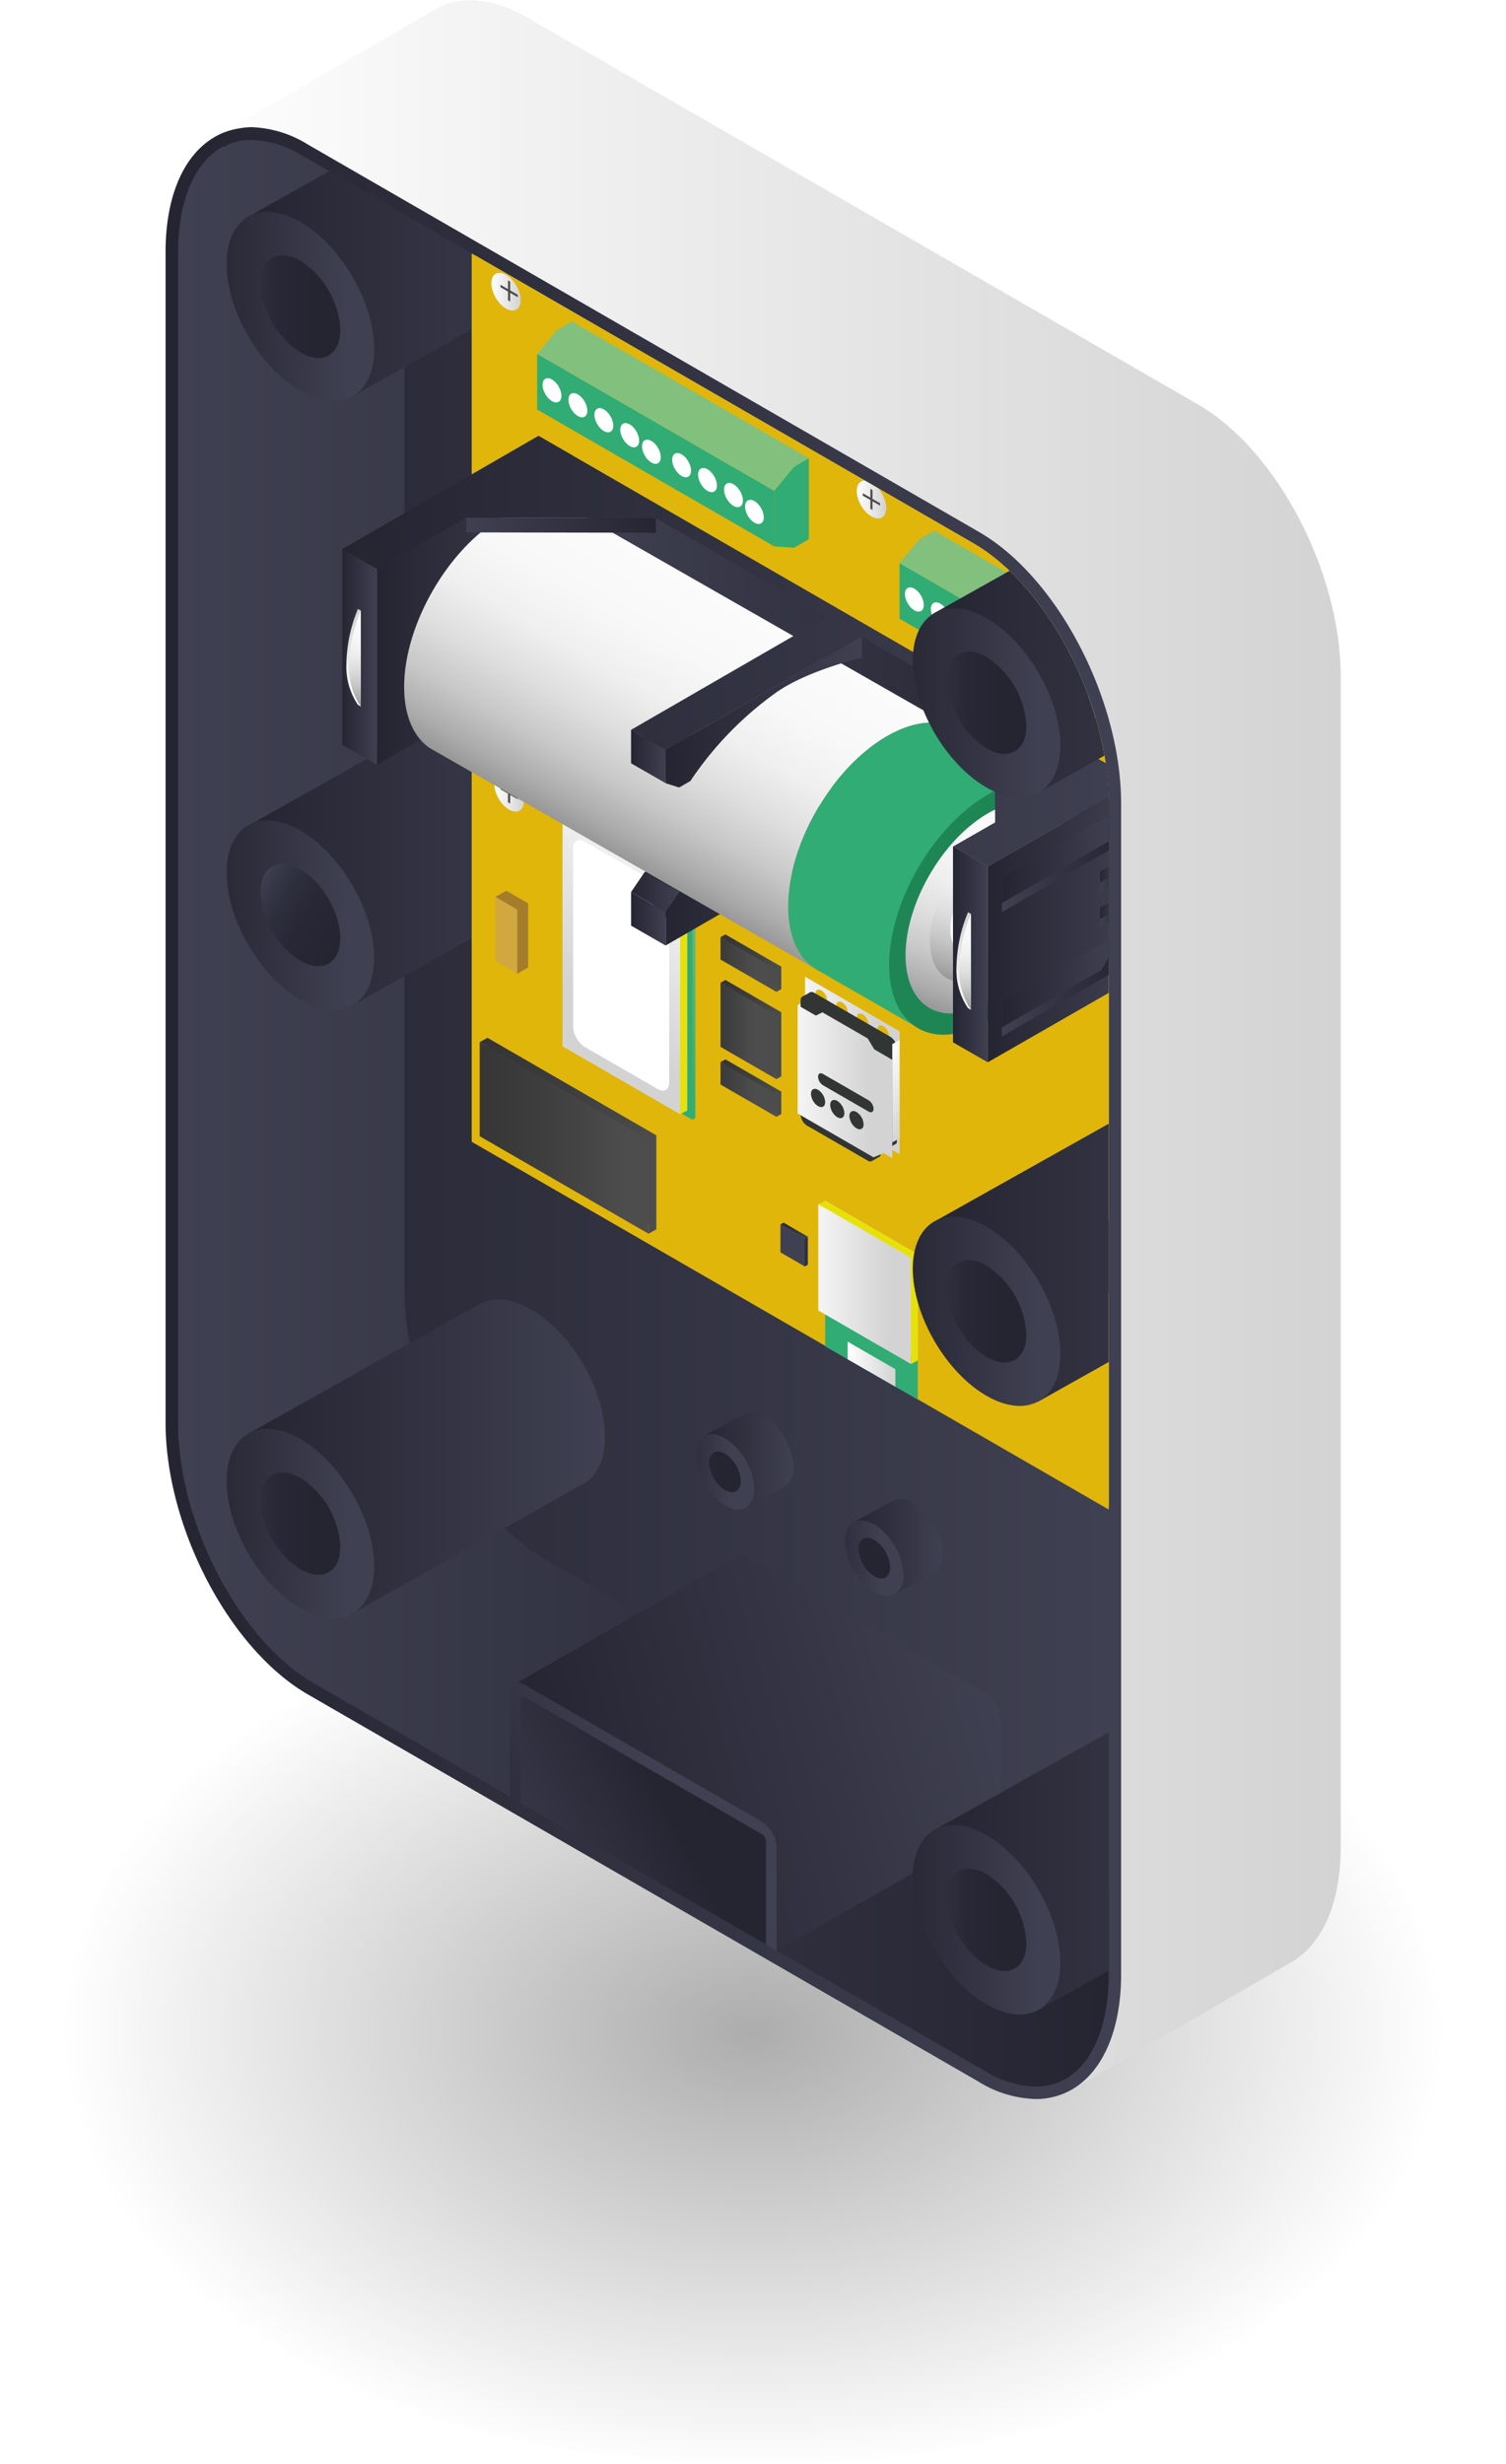 <svg xmlns="http://www.w3.org/2000/svg" xmlns:xlink="http://www.w3.org/1999/xlink" viewBox="0 0 260.6 426.29"><defs><style>.cls-1{fill:none;}.cls-2{isolation:isolate;}.cls-3{opacity:0.8;mix-blend-mode:multiply;fill:url(#radial-gradient);}.cls-4{fill:url(#linear-gradient);}.cls-5{fill:url(#linear-gradient-2);}.cls-6{fill:url(#linear-gradient-3);}.cls-7{fill:url(#linear-gradient-4);}.cls-8{fill:url(#linear-gradient-5);}.cls-9{fill:url(#linear-gradient-6);}.cls-10{fill:url(#linear-gradient-7);}.cls-11{clip-path:url(#clip-path);}.cls-12{fill:url(#linear-gradient-8);}.cls-13{fill:url(#linear-gradient-9);}.cls-14{fill:url(#linear-gradient-10);}.cls-15{fill:url(#linear-gradient-11);}.cls-16{fill:url(#linear-gradient-12);}.cls-17{fill:url(#linear-gradient-13);}.cls-18{fill:url(#linear-gradient-14);}.cls-19{fill:url(#linear-gradient-15);}.cls-20{fill:url(#linear-gradient-16);}.cls-21{fill:url(#linear-gradient-17);}.cls-22{fill:url(#linear-gradient-18);}.cls-23{fill:url(#linear-gradient-19);}.cls-24{fill:url(#linear-gradient-20);}.cls-25{fill:url(#linear-gradient-21);}.cls-26{fill:url(#linear-gradient-22);}.cls-27{fill:url(#linear-gradient-23);}.cls-28{fill:url(#linear-gradient-24);}.cls-29{fill:url(#linear-gradient-25);}.cls-30{fill:url(#linear-gradient-26);}.cls-31{fill:url(#linear-gradient-27);}.cls-32{fill:url(#linear-gradient-28);}.cls-33{fill:url(#linear-gradient-29);}.cls-34{fill:url(#linear-gradient-30);}.cls-35{fill:url(#linear-gradient-31);}.cls-36{fill:#e0b60a;}.cls-37{fill:url(#linear-gradient-32);}.cls-38{fill:url(#linear-gradient-33);}.cls-39{fill:url(#linear-gradient-34);}.cls-40{fill:url(#linear-gradient-35);}.cls-41{fill:url(#linear-gradient-36);}.cls-42{fill:url(#linear-gradient-37);}.cls-43{fill:#e2dbd2;stroke:#e8e107;stroke-miterlimit:10;}.cls-44{fill:#e6e5e5;}.cls-45{fill:gray;}.cls-46{fill:#31ac74;}.cls-47{fill:url(#linear-gradient-38);}.cls-48{fill:url(#linear-gradient-39);}.cls-49{fill:#fff;}.cls-50{fill:url(#linear-gradient-40);}.cls-51{fill:url(#linear-gradient-41);}.cls-52{fill:url(#linear-gradient-42);}.cls-53{fill:url(#linear-gradient-43);}.cls-54{fill:url(#linear-gradient-44);}.cls-55{fill:url(#linear-gradient-45);}.cls-56{fill:url(#linear-gradient-46);}.cls-57{fill:url(#linear-gradient-47);}.cls-58{fill:url(#linear-gradient-48);}.cls-59{fill:url(#linear-gradient-49);}.cls-60{fill:url(#linear-gradient-50);}.cls-61{fill:url(#linear-gradient-51);}.cls-62{fill:url(#linear-gradient-52);}.cls-63{fill:url(#linear-gradient-53);}.cls-64{fill:url(#linear-gradient-54);}.cls-65{fill:url(#linear-gradient-55);}.cls-66{fill:url(#linear-gradient-56);}.cls-67{fill:url(#linear-gradient-57);}.cls-68{fill:url(#linear-gradient-58);}.cls-69{fill:url(#linear-gradient-59);}.cls-70{fill:url(#linear-gradient-60);}.cls-71{fill:url(#linear-gradient-61);}.cls-72{fill:url(#linear-gradient-62);}.cls-73{fill:url(#linear-gradient-63);}.cls-74{fill:url(#linear-gradient-64);}.cls-75{fill:url(#linear-gradient-65);}.cls-76{fill:#82c07e;}.cls-77{fill:url(#linear-gradient-66);}.cls-78{fill:url(#linear-gradient-67);}.cls-79{fill:url(#linear-gradient-68);}.cls-80{fill:url(#linear-gradient-69);}.cls-81{fill:url(#linear-gradient-70);}.cls-82{fill:url(#linear-gradient-71);}.cls-83{fill:url(#linear-gradient-72);}.cls-84{fill:url(#linear-gradient-73);}.cls-85{fill:url(#linear-gradient-74);}.cls-86{fill:#e8e107;}.cls-87{fill:url(#linear-gradient-75);}.cls-88{fill:url(#linear-gradient-76);}.cls-89{fill:url(#linear-gradient-77);}.cls-90{fill:url(#linear-gradient-78);}.cls-91{fill:url(#linear-gradient-79);}.cls-92{fill:#d1a83f;}.cls-93{fill:#a47c2c;}.cls-94{fill:url(#linear-gradient-80);}.cls-95{fill:url(#linear-gradient-81);}.cls-96{fill:url(#linear-gradient-82);}.cls-97{fill:url(#linear-gradient-83);}.cls-98{fill:url(#linear-gradient-84);}.cls-99{fill:url(#linear-gradient-85);}.cls-100{fill:url(#linear-gradient-86);}.cls-101{fill:url(#linear-gradient-87);}.cls-102{fill:url(#linear-gradient-88);}.cls-103{fill:url(#linear-gradient-89);}.cls-104{fill:url(#linear-gradient-90);}.cls-105{fill:url(#linear-gradient-91);}.cls-106{fill:url(#linear-gradient-92);}.cls-107{fill:url(#linear-gradient-93);}.cls-108{fill:#313533;}.cls-109{fill:url(#linear-gradient-94);}.cls-110{fill:url(#linear-gradient-95);}.cls-111{fill:#262724;}.cls-112{fill:url(#linear-gradient-96);}.cls-113{fill:url(#linear-gradient-97);}.cls-114{fill:url(#linear-gradient-98);}.cls-115{fill:url(#linear-gradient-99);}.cls-116{fill:url(#linear-gradient-100);}.cls-117{fill:url(#linear-gradient-101);}.cls-118{fill:url(#linear-gradient-102);}.cls-119{fill:url(#linear-gradient-103);}.cls-120{fill:url(#linear-gradient-104);}.cls-121{fill:url(#linear-gradient-105);}.cls-122{fill:#1e8654;}.cls-123{fill:url(#linear-gradient-106);}.cls-124{fill:url(#linear-gradient-107);}.cls-125{fill:url(#linear-gradient-108);}.cls-126{fill:url(#linear-gradient-109);}.cls-127{fill:url(#linear-gradient-110);}.cls-128{fill:url(#linear-gradient-111);}.cls-129{fill:url(#linear-gradient-112);}.cls-130{fill:url(#linear-gradient-113);}.cls-131{fill:url(#linear-gradient-114);}.cls-132{fill:url(#linear-gradient-115);}.cls-133{fill:url(#linear-gradient-116);}.cls-134{fill:url(#linear-gradient-117);}.cls-135{fill:url(#linear-gradient-118);}.cls-136{fill:url(#linear-gradient-119);}.cls-137{fill:url(#linear-gradient-121);}.cls-138{fill:url(#linear-gradient-122);}.cls-139{fill:url(#linear-gradient-123);}.cls-140{fill:url(#linear-gradient-124);}.cls-141{fill:url(#linear-gradient-125);}.cls-142{fill:url(#linear-gradient-126);}.cls-143{fill:url(#linear-gradient-127);}.cls-144{fill:url(#linear-gradient-128);}.cls-145{fill:url(#linear-gradient-129);}.cls-146{fill:url(#linear-gradient-130);}.cls-147{fill:url(#linear-gradient-131);}.cls-148{fill:url(#linear-gradient-132);}.cls-149{fill:url(#linear-gradient-133);}.cls-150{fill:url(#linear-gradient-134);}.cls-151{fill:url(#linear-gradient-135);}.cls-152{fill:url(#linear-gradient-136);}.cls-153{fill:url(#linear-gradient-137);}.cls-154{fill:url(#linear-gradient-138);}.cls-155{fill:url(#linear-gradient-139);}.cls-156{fill:url(#linear-gradient-140);}.cls-157{fill:url(#linear-gradient-141);}.cls-158{fill:url(#linear-gradient-142);}.cls-159{fill:url(#linear-gradient-143);}.cls-160{fill:url(#linear-gradient-144);}.cls-161{fill:url(#linear-gradient-145);}</style><radialGradient id="radial-gradient" cx="-317.59" cy="351.06" r="119.88" gradientTransform="translate(356.36 667.43) rotate(89.69) scale(1 0.64)" gradientUnits="userSpaceOnUse"><stop offset="0" stop-color="#989898"/><stop offset="1" stop-color="#fff"/></radialGradient><linearGradient id="linear-gradient" x1="28.65" y1="181.6" x2="231.96" y2="181.6" gradientUnits="userSpaceOnUse"><stop offset="0" stop-color="#fff"/><stop offset="1" stop-color="#d4d3d3"/></linearGradient><linearGradient id="linear-gradient-2" x1="28.65" y1="192.62" x2="194.04" y2="192.62" gradientUnits="userSpaceOnUse"><stop offset="0" stop-color="#252532"/><stop offset="1" stop-color="#3f4051"/></linearGradient><linearGradient id="linear-gradient-3" x1="30.82" y1="192.62" x2="191.86" y2="192.62" xlink:href="#linear-gradient-2"/><linearGradient id="linear-gradient-4" x1="30.82" y1="192.62" x2="191.86" y2="192.62" gradientUnits="userSpaceOnUse"><stop offset="0" stop-color="#3f4051"/><stop offset="1" stop-color="#252532"/></linearGradient><linearGradient id="linear-gradient-5" x1="-1034.48" y1="3399.79" x2="-938.47" y2="3358.22" gradientTransform="matrix(0.87, 0.5, 0, 1.15, 987.66, -3105.21)" xlink:href="#linear-gradient-2"/><linearGradient id="linear-gradient-6" x1="-5171.81" y1="3412.51" x2="-5112.91" y2="3387" gradientTransform="matrix(0.87, 0.5, 0.5, 1.44, 2864.75, -2021.47)" xlink:href="#linear-gradient-2"/><linearGradient id="linear-gradient-7" x1="-5169.84" y1="3412.04" x2="-5115.19" y2="3388.38" gradientTransform="matrix(0.87, 0.5, 0.5, 1.44, 2864.75, -2021.47)" xlink:href="#linear-gradient-4"/><clipPath id="clip-path"><path class="cls-1" d="M179.2,361a17.61,17.61,0,0,1-8.7-2.67L54.36,291.29c-13-7.49-23.54-27.74-23.54-45.16V43.6c0-8.91,2.91-15.69,7.81-18.25H39l.39-.33a10.32,10.32,0,0,1,2.29-.66,11.06,11.06,0,0,1,1.84-.15,17.73,17.73,0,0,1,8.7,2.66L168.33,93.94c13,7.48,23.53,27.74,23.53,45.15V341.62c0,6.93-1.73,12.61-4.87,16a11.16,11.16,0,0,1-2.1,1.79A10.33,10.33,0,0,1,179.2,361Z"/></clipPath><linearGradient id="linear-gradient-8" x1="42.71" y1="252.05" x2="104.68" y2="252.05" gradientTransform="translate(0 0)" xlink:href="#linear-gradient-2"/><linearGradient id="linear-gradient-9" x1="42.71" y1="41.46" x2="104.68" y2="41.46" gradientTransform="translate(0 0)" xlink:href="#linear-gradient-2"/><linearGradient id="linear-gradient-10" x1="42.71" y1="146.78" x2="104.68" y2="146.78" gradientTransform="translate(0 0)" xlink:href="#linear-gradient-2"/><linearGradient id="linear-gradient-11" x1="-1113.95" y1="3452.53" x2="-1084.47" y2="3452.53" gradientTransform="matrix(0.87, 0.5, 0, 1.15, 1003.91, -3173.4)" xlink:href="#linear-gradient-2"/><linearGradient id="linear-gradient-12" x1="-1107.16" y1="3452.53" x2="-1091.25" y2="3452.53" gradientTransform="matrix(0.87, 0.5, 0, 1.15, 1003.91, -3173.4)" gradientUnits="userSpaceOnUse"><stop offset="0" stop-color="#3f4051"/><stop offset="0.06" stop-color="#3a3b4b"/><stop offset="0.29" stop-color="#2e2f3d"/><stop offset="0.56" stop-color="#272735"/><stop offset="1" stop-color="#252532"/></linearGradient><linearGradient id="linear-gradient-13" x1="-1113.95" y1="3361.34" x2="-1084.47" y2="3361.34" gradientTransform="matrix(0.87, 0.5, 0, 1.15, 1003.91, -3173.4)" xlink:href="#linear-gradient-2"/><linearGradient id="linear-gradient-14" x1="44.28" y1="153.89" x2="59.68" y2="162.78" gradientTransform="translate(87.01 -4.59) rotate(30.31)" xlink:href="#linear-gradient-12"/><linearGradient id="linear-gradient-15" x1="-1113.95" y1="3270.15" x2="-1084.47" y2="3270.15" gradientTransform="matrix(0.87, 0.5, 0, 1.15, 1003.91, -3173.4)" xlink:href="#linear-gradient-2"/><linearGradient id="linear-gradient-16" x1="-1107.16" y1="3270.15" x2="-1091.25" y2="3270.15" xlink:href="#linear-gradient-12"/><linearGradient id="linear-gradient-17" x1="82.16" y1="157.82" x2="220.52" y2="157.82" xlink:href="#linear-gradient"/><linearGradient id="linear-gradient-18" x1="219.98" y1="237" x2="220.52" y2="237" xlink:href="#linear-gradient"/><linearGradient id="linear-gradient-19" x1="208.73" y1="193.48" x2="220.52" y2="193.48" xlink:href="#linear-gradient"/><linearGradient id="linear-gradient-20" x1="219.98" y1="188.38" x2="220.52" y2="188.38" xlink:href="#linear-gradient"/><linearGradient id="linear-gradient-21" x1="208.73" y1="187.39" x2="209.27" y2="187.39" xlink:href="#linear-gradient"/><linearGradient id="linear-gradient-22" x1="211.56" y1="187.4" x2="212.1" y2="187.4" xlink:href="#linear-gradient"/><linearGradient id="linear-gradient-23" x1="208.73" y1="176.39" x2="209.27" y2="176.39" xlink:href="#linear-gradient"/><linearGradient id="linear-gradient-24" x1="219.98" y1="178.31" x2="220.52" y2="178.31" xlink:href="#linear-gradient"/><linearGradient id="linear-gradient-25" x1="219.98" y1="168.23" x2="220.52" y2="168.23" xlink:href="#linear-gradient"/><linearGradient id="linear-gradient-26" x1="208.73" y1="167.24" x2="209.27" y2="167.24" xlink:href="#linear-gradient"/><linearGradient id="linear-gradient-27" x1="208.73" y1="156.24" x2="209.27" y2="156.24" xlink:href="#linear-gradient"/><linearGradient id="linear-gradient-28" x1="219.98" y1="139.21" x2="220.52" y2="139.21" xlink:href="#linear-gradient"/><linearGradient id="linear-gradient-29" x1="81.62" y1="78.6" x2="220.52" y2="78.6" xlink:href="#linear-gradient"/><linearGradient id="linear-gradient-30" x1="208.73" y1="159.9" x2="212.1" y2="159.9" xlink:href="#linear-gradient"/><linearGradient id="linear-gradient-31" x1="208.73" y1="180.04" x2="212.1" y2="180.04" xlink:href="#linear-gradient"/><linearGradient id="linear-gradient-32" x1="-857.38" y1="3115.92" x2="-875.31" y2="3146.98" gradientTransform="matrix(0.87, 0.5, 0, 1.15, 952.94, -2931.28)" xlink:href="#linear-gradient"/><linearGradient id="linear-gradient-33" x1="85.54" y1="50.22" x2="90.65" y2="50.22" gradientTransform="translate(37.39 -37.6) rotate(30.31)" xlink:href="#linear-gradient"/><linearGradient id="linear-gradient-34" x1="148.25" y1="86.43" x2="153.36" y2="86.43" gradientTransform="translate(64.23 -64.29) rotate(30.31)" xlink:href="#linear-gradient"/><linearGradient id="linear-gradient-35" x1="210.96" y1="122.63" x2="216.07" y2="122.63" gradientTransform="translate(91.08 -90.99) rotate(30.31)" xlink:href="#linear-gradient"/><linearGradient id="linear-gradient-36" x1="210.96" y1="209.56" x2="216.07" y2="209.56" gradientTransform="translate(134.95 -79.11) rotate(30.31)" xlink:href="#linear-gradient"/><linearGradient id="linear-gradient-37" x1="85.54" y1="137.15" x2="90.65" y2="137.15" gradientTransform="translate(81.26 -25.71) rotate(30.31)" xlink:href="#linear-gradient"/><linearGradient id="linear-gradient-38" x1="-935.48" y1="3131.54" x2="-916.98" y2="3131.54" gradientTransform="matrix(0.87, 0.5, 0, 1.15, 952.94, -2931.28)" xlink:href="#linear-gradient"/><linearGradient id="linear-gradient-39" x1="-936.86" y1="3132.65" x2="-918.35" y2="3132.65" gradientTransform="matrix(0.87, 0.5, 0, 1.15, 952.94, -2931.28)" xlink:href="#linear-gradient"/><linearGradient id="linear-gradient-40" x1="-986.57" y1="3104.79" x2="-963.07" y2="3104.79" gradientTransform="matrix(0.87, 0.5, 0, 1.15, 952.94, -2931.28)" xlink:href="#linear-gradient"/><linearGradient id="linear-gradient-41" x1="-972.19" y1="3087.06" x2="-980.24" y2="3124.8" gradientTransform="matrix(0.87, 0.5, 0, 1.15, 952.94, -2931.28)" xlink:href="#linear-gradient"/><linearGradient id="linear-gradient-42" x1="-955.43" y1="3103.94" x2="-944.27" y2="3103.94" gradientTransform="matrix(0.87, 0.5, 0, 1.15, 952.94, -2931.28)" gradientUnits="userSpaceOnUse"><stop offset="0" stop-color="#333"/><stop offset="0.52" stop-color="#3f3e3e"/><stop offset="1" stop-color="#4e4d4d"/></linearGradient><linearGradient id="linear-gradient-43" x1="-955.43" y1="-23336.38" x2="-944.27" y2="-23336.38" gradientTransform="matrix(0.87, 0.5, 0, -0.4, 952.94, -8774.04)" xlink:href="#linear-gradient-42"/><linearGradient id="linear-gradient-44" x1="-955.43" y1="-23389.97" x2="-944.27" y2="-23389.97" gradientTransform="matrix(0.87, 0.5, 0, -0.4, 952.94, -8774.04)" xlink:href="#linear-gradient-42"/><linearGradient id="linear-gradient-45" x1="-1002.99" y1="3135.44" x2="-969.25" y2="3135.44" xlink:href="#linear-gradient-42"/><linearGradient id="linear-gradient-46" x1="-1004.52" y1="3136.75" x2="-970.78" y2="3136.75" xlink:href="#linear-gradient-42"/><linearGradient id="linear-gradient-47" x1="146.67" y1="236.04" x2="154.94" y2="236.04" xlink:href="#linear-gradient"/><linearGradient id="linear-gradient-48" x1="208.73" y1="173.33" x2="220.52" y2="173.33" xlink:href="#linear-gradient"/><linearGradient id="linear-gradient-49" x1="211.56" y1="160.71" x2="220.52" y2="160.71" xlink:href="#linear-gradient"/><linearGradient id="linear-gradient-50" x1="211.56" y1="180.86" x2="220.52" y2="180.86" xlink:href="#linear-gradient"/><linearGradient id="linear-gradient-51" x1="166.59" y1="232.33" x2="167.13" y2="232.33" xlink:href="#linear-gradient-2"/><linearGradient id="linear-gradient-52" x1="162.38" y1="228.7" x2="167.13" y2="228.7" xlink:href="#linear-gradient-2"/><linearGradient id="linear-gradient-53" x1="-912.86" y1="3133.08" x2="-908" y2="3133.08" gradientTransform="matrix(0.87, 0.5, 0, 1.15, 952.94, -2931.28)" xlink:href="#linear-gradient-2"/><linearGradient id="linear-gradient-54" x1="139.26" y1="216.55" x2="139.81" y2="216.55" xlink:href="#linear-gradient-2"/><linearGradient id="linear-gradient-55" x1="135.05" y1="212.92" x2="139.81" y2="212.92" xlink:href="#linear-gradient-2"/><linearGradient id="linear-gradient-56" x1="-944.42" y1="3133.08" x2="-939.56" y2="3133.08" gradientTransform="matrix(0.87, 0.5, 0, 1.15, 952.94, -2931.28)" xlink:href="#linear-gradient-2"/><linearGradient id="linear-gradient-57" x1="-878.11" y1="3025.76" x2="-874.35" y2="3025.76" gradientTransform="matrix(0.5, 0.87, -0.58, 1, 2391.4, -2130.59)" xlink:href="#linear-gradient"/><linearGradient id="linear-gradient-58" x1="15205.07" y1="-11207.71" x2="15208.83" y2="-11207.71" gradientTransform="matrix(-0.5, -0.87, 0.58, -1, 14221.63, 2141.91)" xlink:href="#linear-gradient"/><linearGradient id="linear-gradient-59" x1="15199.89" y1="-11207.71" x2="15203.65" y2="-11207.71" gradientTransform="matrix(-0.5, -0.87, 0.58, -1, 14223.55, 2140)" xlink:href="#linear-gradient"/><linearGradient id="linear-gradient-60" x1="15194.71" y1="-11207.71" x2="15198.47" y2="-11207.71" gradientTransform="matrix(-0.5, -0.87, 0.58, -1, 14225.47, 2138.09)" xlink:href="#linear-gradient"/><linearGradient id="linear-gradient-61" x1="15189.53" y1="-11207.71" x2="15193.29" y2="-11207.71" gradientTransform="matrix(-0.5, -0.87, 0.58, -1, 14227.39, 2136.18)" xlink:href="#linear-gradient"/><linearGradient id="linear-gradient-62" x1="15184.35" y1="-11207.71" x2="15188.11" y2="-11207.71" gradientTransform="matrix(-0.5, -0.87, 0.58, -1, 14229.31, 2134.27)" xlink:href="#linear-gradient"/><linearGradient id="linear-gradient-63" x1="15179.17" y1="-11207.71" x2="15182.93" y2="-11207.71" gradientTransform="matrix(-0.5, -0.87, 0.58, -1, 14231.23, 2132.36)" xlink:href="#linear-gradient"/><linearGradient id="linear-gradient-64" x1="15173.99" y1="-11207.71" x2="15177.75" y2="-11207.71" gradientTransform="matrix(-0.5, -0.87, 0.58, -1, 14233.15, 2130.45)" xlink:href="#linear-gradient"/><linearGradient id="linear-gradient-65" x1="15168.81" y1="-11207.71" x2="15172.57" y2="-11207.71" gradientTransform="matrix(-0.5, -0.87, 0.58, -1, 14235.07, 2128.54)" xlink:href="#linear-gradient"/><linearGradient id="linear-gradient-66" x1="-950.51" y1="3025.76" x2="-946.76" y2="3025.76" gradientTransform="matrix(0.5, 0.87, -0.58, 1, 2364.56, -2103.89)" xlink:href="#linear-gradient"/><linearGradient id="linear-gradient-67" x1="15277.48" y1="-11207.72" x2="15281.24" y2="-11207.72" gradientTransform="matrix(-0.5, -0.87, 0.58, -1, 14194.79, 2168.61)" xlink:href="#linear-gradient"/><linearGradient id="linear-gradient-68" x1="15272.3" y1="-11207.72" x2="15276.06" y2="-11207.72" gradientTransform="matrix(-0.5, -0.87, 0.58, -1, 14196.71, 2166.7)" xlink:href="#linear-gradient"/><linearGradient id="linear-gradient-69" x1="15267.12" y1="-11207.72" x2="15270.88" y2="-11207.72" gradientTransform="matrix(-0.5, -0.87, 0.58, -1, 14198.63, 2164.79)" xlink:href="#linear-gradient"/><linearGradient id="linear-gradient-70" x1="15261.94" y1="-11207.72" x2="15265.7" y2="-11207.72" gradientTransform="matrix(-0.5, -0.87, 0.58, -1, 14200.55, 2162.88)" xlink:href="#linear-gradient"/><linearGradient id="linear-gradient-71" x1="15256.76" y1="-11207.72" x2="15260.52" y2="-11207.72" gradientTransform="matrix(-0.5, -0.87, 0.58, -1, 14202.47, 2160.97)" xlink:href="#linear-gradient"/><linearGradient id="linear-gradient-72" x1="15251.58" y1="-11207.72" x2="15255.34" y2="-11207.72" gradientTransform="matrix(-0.5, -0.87, 0.58, -1, 14204.39, 2159.06)" xlink:href="#linear-gradient"/><linearGradient id="linear-gradient-73" x1="15246.4" y1="-11207.72" x2="15250.16" y2="-11207.72" gradientTransform="matrix(-0.5, -0.87, 0.58, -1, 14206.31, 2157.15)" xlink:href="#linear-gradient"/><linearGradient id="linear-gradient-74" x1="15241.22" y1="-11207.72" x2="15244.98" y2="-11207.72" gradientTransform="matrix(-0.5, -0.87, 0.58, -1, 14208.23, 2155.24)" xlink:href="#linear-gradient"/><linearGradient id="linear-gradient-75" x1="-956.4" y1="3104.77" x2="-945.23" y2="3104.77" xlink:href="#linear-gradient-42"/><linearGradient id="linear-gradient-76" x1="-956.4" y1="-23338.74" x2="-945.23" y2="-23338.74" gradientTransform="matrix(0.87, 0.5, 0, -0.4, 952.94, -8774.04)" xlink:href="#linear-gradient-42"/><linearGradient id="linear-gradient-77" x1="-956.4" y1="-23392.33" x2="-945.23" y2="-23392.33" gradientTransform="matrix(0.87, 0.5, 0, -0.4, 952.94, -8774.04)" xlink:href="#linear-gradient-42"/><linearGradient id="linear-gradient-78" x1="124.68" y1="166.65" x2="135.18" y2="166.65" gradientTransform="matrix(1, 0, 0, 1, 0, 0)" xlink:href="#linear-gradient-42"/><linearGradient id="linear-gradient-79" x1="124.68" y1="178.15" x2="135.18" y2="178.15" gradientTransform="matrix(1, 0, 0, 1, 0, 0)" xlink:href="#linear-gradient-42"/><linearGradient id="linear-gradient-80" x1="124.68" y1="188.28" x2="135.18" y2="188.28" gradientTransform="matrix(1, 0, 0, 1, 0, 0)" xlink:href="#linear-gradient-42"/><linearGradient id="linear-gradient-81" x1="83.01" y1="196.52" x2="113.55" y2="196.52" gradientTransform="matrix(1, 0, 0, 1, 0, 0)" xlink:href="#linear-gradient-42"/><linearGradient id="linear-gradient-82" x1="108.97" y1="193.77" x2="108.97" y2="138.74" gradientUnits="userSpaceOnUse"><stop offset="0" stop-color="#31ac74"/><stop offset="1" stop-color="#82c07e"/></linearGradient><linearGradient id="linear-gradient-83" x1="192.41" y1="251.28" x2="213.41" y2="251.28" xlink:href="#linear-gradient-82"/><linearGradient id="linear-gradient-84" x1="-879.67" y1="3107.71" x2="-855.6" y2="3107.71" xlink:href="#linear-gradient-42"/><linearGradient id="linear-gradient-85" x1="191.13" y1="223.11" x2="212.92" y2="223.11" gradientTransform="matrix(1, 0, 0, 1, 0, 0)" xlink:href="#linear-gradient-42"/><linearGradient id="linear-gradient-86" x1="-868.94" y1="3139.15" x2="-865.49" y2="3139.15" gradientTransform="matrix(0.87, 0.5, 0, 1.15, 964.44, -2981.61)" xlink:href="#linear-gradient-42"/><linearGradient id="linear-gradient-87" x1="-868.94" y1="3063.92" x2="-865.49" y2="3063.92" gradientTransform="matrix(0.87, 0.5, 0, 1.15, 964.44, -2981.61)" xlink:href="#linear-gradient-42"/><linearGradient id="linear-gradient-88" x1="-1013.65" y1="3139.16" x2="-1010.19" y2="3139.16" gradientTransform="matrix(0.87, 0.5, 0, 1.15, 964.44, -2981.61)" xlink:href="#linear-gradient-42"/><linearGradient id="linear-gradient-89" x1="-1013.65" y1="3063.93" x2="-1010.19" y2="3063.93" gradientTransform="matrix(0.87, 0.5, 0, 1.15, 964.44, -2981.61)" xlink:href="#linear-gradient-42"/><linearGradient id="linear-gradient-90" x1="-941.25" y1="3063.81" x2="-937.79" y2="3063.81" gradientTransform="matrix(0.87, 0.5, 0, 1.15, 964.44, -2981.61)" xlink:href="#linear-gradient-42"/><linearGradient id="linear-gradient-91" x1="138.05" y1="182.94" x2="139.31" y2="182.94" xlink:href="#linear-gradient"/><linearGradient id="linear-gradient-92" x1="-958.24" y1="3151.6" x2="-939.37" y2="3151.6" gradientTransform="matrix(0.87, 0.5, 0, 1.15, 969.17, -2988.91)" xlink:href="#linear-gradient"/><linearGradient id="linear-gradient-93" x1="-958.24" y1="3161" x2="-939.37" y2="3161" gradientTransform="matrix(0.87, 0.5, 0, 1.15, 969.17, -2988.91)" xlink:href="#linear-gradient"/><linearGradient id="linear-gradient-94" x1="-959.69" y1="3162.25" x2="-940.81" y2="3162.25" gradientTransform="matrix(0.87, 0.5, 0, 1.15, 969.17, -2988.91)" xlink:href="#linear-gradient"/><linearGradient id="linear-gradient-95" x1="151.03" y1="186.49" x2="159.03" y2="191.11" xlink:href="#linear-gradient"/><linearGradient id="linear-gradient-96" x1="65.24" y1="105.59" x2="99.16" y2="105.59" xlink:href="#linear-gradient-2"/><linearGradient id="linear-gradient-97" x1="59.23" y1="113.66" x2="65.24" y2="113.66" xlink:href="#linear-gradient-2"/><linearGradient id="linear-gradient-98" x1="99.16" y1="120.34" x2="192.57" y2="120.34" xlink:href="#linear-gradient-2"/><linearGradient id="linear-gradient-99" x1="97.03" y1="121.62" x2="190.66" y2="121.62" xlink:href="#linear-gradient-4"/><linearGradient id="linear-gradient-100" x1="113.45" y1="146.1" x2="149.1" y2="146.1" xlink:href="#linear-gradient-2"/><linearGradient id="linear-gradient-101" x1="111.51" y1="155.49" x2="119.46" y2="155.49" xlink:href="#linear-gradient-2"/><linearGradient id="linear-gradient-102" x1="109.2" y1="158.99" x2="115.21" y2="158.99" xlink:href="#linear-gradient-2"/><linearGradient id="linear-gradient-103" x1="109.2" y1="154.38" x2="117.52" y2="154.38" xlink:href="#linear-gradient-2"/><linearGradient id="linear-gradient-104" x1="115.21" y1="152.78" x2="149.1" y2="152.78" xlink:href="#linear-gradient-2"/><linearGradient id="linear-gradient-105" x1="101.98" y1="145.38" x2="126.17" y2="103.48" gradientUnits="userSpaceOnUse"><stop offset="0" stop-color="#979797"/><stop offset="0.08" stop-color="#ababab"/><stop offset="0.23" stop-color="#c8c8c8"/><stop offset="0.39" stop-color="#dfdede"/><stop offset="0.56" stop-color="#efefef"/><stop offset="0.75" stop-color="#f9f8f8"/><stop offset="1" stop-color="#fcfbfb"/></linearGradient><linearGradient id="linear-gradient-106" x1="164.14" y1="175.73" x2="177.72" y2="138.43" xlink:href="#linear-gradient-105"/><linearGradient id="linear-gradient-107" x1="166.17" y1="170.16" x2="175.69" y2="144" xlink:href="#linear-gradient-105"/><linearGradient id="linear-gradient-108" x1="164.46" y1="157.08" x2="177.4" y2="157.08" gradientTransform="translate(220.27 -69.76) rotate(59.69)" xlink:href="#linear-gradient"/><linearGradient id="linear-gradient-109" x1="164.91" y1="165.13" x2="170.92" y2="165.13" xlink:href="#linear-gradient-2"/><linearGradient id="linear-gradient-110" x1="111.51" y1="130.6" x2="117.52" y2="130.6" xlink:href="#linear-gradient-2"/><linearGradient id="linear-gradient-111" x1="113.45" y1="129.48" x2="119.46" y2="129.48" xlink:href="#linear-gradient-2"/><linearGradient id="linear-gradient-112" x1="109.2" y1="130.9" x2="115.21" y2="130.9" xlink:href="#linear-gradient-2"/><linearGradient id="linear-gradient-113" x1="115.21" y1="123.2" x2="149.13" y2="123.2" xlink:href="#linear-gradient-2"/><linearGradient id="linear-gradient-114" x1="166.71" y1="174.72" x2="166.71" y2="157.84" xlink:href="#linear-gradient"/><linearGradient id="linear-gradient-115" x1="166.96" y1="174.72" x2="166.96" y2="158.12" xlink:href="#linear-gradient-105"/><linearGradient id="linear-gradient-116" x1="61.18" y1="122.24" x2="61.18" y2="105.36" xlink:href="#linear-gradient"/><linearGradient id="linear-gradient-117" x1="61.43" y1="122.24" x2="61.43" y2="105.64" xlink:href="#linear-gradient-105"/><linearGradient id="linear-gradient-118" x1="109.93" y1="83.45" x2="84.23" y2="98.28" xlink:href="#linear-gradient-2"/><linearGradient id="linear-gradient-119" x1="59.23" y1="112.65" x2="196.67" y2="112.65" xlink:href="#linear-gradient-2"/><linearGradient id="linear-gradient-121" x1="188.39" y1="166.75" x2="188.54" y2="166.75" xlink:href="#linear-gradient-2"/><linearGradient id="linear-gradient-122" x1="170.92" y1="159.47" x2="196.67" y2="159.47" xlink:href="#linear-gradient-2"/><linearGradient id="linear-gradient-123" x1="173.37" y1="170.22" x2="194.22" y2="170.22" xlink:href="#linear-gradient-4"/><linearGradient id="linear-gradient-124" x1="173.37" y1="149.38" x2="194.22" y2="149.38" xlink:href="#linear-gradient-4"/><linearGradient id="linear-gradient-125" x1="190.38" y1="151.42" x2="194.22" y2="151.42" xlink:href="#linear-gradient-4"/><linearGradient id="linear-gradient-126" x1="190.38" y1="157.69" x2="194.22" y2="157.69" xlink:href="#linear-gradient-4"/><linearGradient id="linear-gradient-127" x1="173.37" y1="169.83" x2="192.87" y2="169.83" xlink:href="#linear-gradient-2"/><linearGradient id="linear-gradient-128" x1="173.37" y1="148.6" x2="192.87" y2="148.6" xlink:href="#linear-gradient-2"/><linearGradient id="linear-gradient-129" x1="190.38" y1="151.03" x2="192.87" y2="151.03" xlink:href="#linear-gradient-2"/><linearGradient id="linear-gradient-130" x1="190.38" y1="157.31" x2="192.87" y2="157.31" xlink:href="#linear-gradient-2"/><linearGradient id="linear-gradient-131" x1="121.74" y1="252.66" x2="137.33" y2="252.66" gradientTransform="translate(0 0)" xlink:href="#linear-gradient-2"/><linearGradient id="linear-gradient-132" x1="147.6" y1="267.58" x2="163.18" y2="267.58" gradientTransform="translate(0 0)" xlink:href="#linear-gradient-2"/><linearGradient id="linear-gradient-133" x1="-1020.22" y1="3408.03" x2="-1008.5" y2="3408.03" gradientTransform="matrix(0.87, 0.5, 0, 1.15, 1003.91, -3173.4)" xlink:href="#linear-gradient-2"/><linearGradient id="linear-gradient-134" x1="-1017.52" y1="3408.03" x2="-1011.2" y2="3408.03" xlink:href="#linear-gradient-12"/><linearGradient id="linear-gradient-135" x1="-990.39" y1="3408.03" x2="-978.67" y2="3408.03" gradientTransform="matrix(0.87, 0.5, 0, 1.15, 1003.91, -3173.4)" xlink:href="#linear-gradient-2"/><linearGradient id="linear-gradient-136" x1="-987.69" y1="3408.03" x2="-981.36" y2="3408.03" xlink:href="#linear-gradient-12"/><linearGradient id="linear-gradient-137" x1="161.44" y1="320.6" x2="223.43" y2="320.6" gradientTransform="translate(0 0)" xlink:href="#linear-gradient-2"/><linearGradient id="linear-gradient-138" x1="161.44" y1="215.33" x2="223.43" y2="215.33" gradientTransform="translate(0 0)" xlink:href="#linear-gradient-2"/><linearGradient id="linear-gradient-139" x1="161.44" y1="110.01" x2="223.43" y2="110.01" gradientTransform="translate(0 0)" xlink:href="#linear-gradient-2"/><linearGradient id="linear-gradient-140" x1="-976.84" y1="3452.53" x2="-947.36" y2="3452.53" gradientTransform="matrix(0.87, 0.5, 0, 1.15, 1003.91, -3173.4)" xlink:href="#linear-gradient-2"/><linearGradient id="linear-gradient-141" x1="-970.05" y1="3452.53" x2="-954.13" y2="3452.53" xlink:href="#linear-gradient-12"/><linearGradient id="linear-gradient-142" x1="-976.84" y1="3361.34" x2="-947.36" y2="3361.34" gradientTransform="matrix(0.87, 0.5, 0, 1.15, 1003.91, -3173.4)" xlink:href="#linear-gradient-2"/><linearGradient id="linear-gradient-143" x1="-970.05" y1="3361.34" x2="-954.13" y2="3361.34" xlink:href="#linear-gradient-12"/><linearGradient id="linear-gradient-144" x1="-976.84" y1="3270.15" x2="-947.36" y2="3270.15" gradientTransform="matrix(0.87, 0.5, 0, 1.15, 1003.91, -3173.4)" xlink:href="#linear-gradient-2"/><linearGradient id="linear-gradient-145" x1="-970.05" y1="3270.15" x2="-954.13" y2="3270.15" xlink:href="#linear-gradient-12"/></defs><title>Asset 6</title><g class="cls-2"><g id="Layer_2" data-name="Layer 2"><g id="Layer_1-2" data-name="Layer 1"><ellipse class="cls-3" cx="130.3" cy="351.06" rx="75.23" ry="130.3" transform="translate(-221.46 479.46) rotate(-89.69)"/><path class="cls-4" d="M207.34,70,91.19,3c-5.63-3.24-10.81-3.72-15-1.88h0L73.94,2.4l-36.17,21v0c-5.55,2.8-9.12,9.91-9.12,20.21V246.13c0,18.14,11,39.2,24.62,47.05l116.15,67.06c6.41,3.7,12.26,3.8,16.65,1l.08-.07,37-21.49.12-.07c5.34-2.94,8.73-10,8.73-20V117.05C232,98.92,220.93,77.86,207.34,70Z"/><path class="cls-5" d="M179.2,363.19a19.67,19.67,0,0,1-9.78-2.95L53.27,293.18c-13.58-7.84-24.62-28.94-24.62-47.05V43.6c0-9.84,3.27-17.2,9-20.17l.48-.25h0l0,0,.33-.14a13.06,13.06,0,0,1,2.77-.8A14.38,14.38,0,0,1,43.47,22,19.79,19.79,0,0,1,53.27,25L169.42,92.05C183,99.89,194,121,194,139.09V341.62c0,7.48-1.94,13.68-5.46,17.46a13.46,13.46,0,0,1-2.51,2.14A12.49,12.49,0,0,1,179.2,363.19Z"/><path class="cls-6" d="M179.2,361a17.58,17.58,0,0,1-8.7-2.67L54.36,291.29c-13-7.49-23.54-27.74-23.54-45.16V43.6c0-8.91,2.91-15.69,7.81-18.25H39l.38-.33a10.56,10.56,0,0,1,2.3-.66,11,11,0,0,1,1.83-.15,17.73,17.73,0,0,1,8.71,2.66L168.33,93.94c13,7.48,23.53,27.74,23.53,45.15V341.62c0,6.93-1.73,12.61-4.87,16a11.16,11.16,0,0,1-2.1,1.79A10.33,10.33,0,0,1,179.2,361Z"/><path class="cls-7" d="M191.86,326.2v15.43c0,6.92-1.72,12.59-4.88,16a10.69,10.69,0,0,1-2.09,1.78,10.24,10.24,0,0,1-5.7,1.63,17.61,17.61,0,0,1-8.68-2.65L54.36,291.28c-13-7.48-23.54-27.74-23.54-45.14V43.61c0-8.92,2.91-15.69,7.81-18.26H39l.39-.32a9.55,9.55,0,0,1,2.31-.68,13.59,13.59,0,0,1,1.83-.13,17.73,17.73,0,0,1,8.7,2.66L70,37.15V223c0,18.14,11,39.2,24.62,47Z"/><path class="cls-8" d="M173.2,297.56v17.86l-38.78,22.1-32.95-30.85-12.87-15,39.17-22.49a1.87,1.87,0,0,1,1.81.2l41,23.69A5.68,5.68,0,0,1,173.2,297.56Z"/><path class="cls-9" d="M132,315.31l-41.41-23.9c-1.32-.77-2.39,0-2.39,1.8v17.65l46.19,26.67V319.88A5.74,5.74,0,0,0,132,315.31Z"/><path class="cls-10" d="M90.12,312V294.13c0-.47.29-.69.65-.48l41.14,23.75a1.53,1.53,0,0,1,.64,1.22v17.83Z"/><g class="cls-11"><path class="cls-12" d="M104.68,248.59c0-8.08-5.71-17.93-12.75-22-3.54-2-6.75-2.24-9.07-.9h0L42.71,248.22l18.16,31,40-22.44C103.23,255.52,104.68,252.67,104.68,248.59Z"/><path class="cls-13" d="M104.68,38c0-8.08-5.71-17.93-12.75-22-3.54-2-6.75-2.24-9.07-.9h0L42.71,37.63l18.16,31,40-22.45.1,0h0C103.27,44.83,104.68,42,104.68,38Z"/><path class="cls-14" d="M104.68,143.3c0-8.09-5.71-17.93-12.75-22-3.68-2.12-7-2.24-9.31-.74L42.71,143l18.16,31L101,151.49l0,0C103.27,150.14,104.68,147.32,104.68,143.3Z"/><path class="cls-15" d="M52,249c-7-4.07-12.78-.83-12.78,7.26s5.73,17.95,12.78,22,12.75.82,12.75-7.27S59,253.07,52,249Z"/><path class="cls-16" d="M52,255.73c-3.82-2.2-6.89-.45-6.89,3.93A15.13,15.13,0,0,0,52,271.54c3.81,2.2,6.89.45,6.89-3.93A15.16,15.16,0,0,0,52,255.73Z"/><path class="cls-17" d="M52,143.7c-7-4.06-12.78-.82-12.78,7.27S44.93,168.91,52,173s12.75.81,12.75-7.27S59,147.77,52,143.7Z"/><ellipse class="cls-18" cx="51.98" cy="158.34" rx="5.61" ry="9.71" transform="translate(-72.8 47.87) rotate(-30.31)"/><path class="cls-19" d="M52,38.41c-7-4.07-12.78-.83-12.78,7.26s5.73,17.94,12.78,22,12.75.82,12.75-7.27S59,42.48,52,38.41Z"/><path class="cls-20" d="M52,45.14c-3.82-2.2-6.89-.45-6.89,3.93A15.13,15.13,0,0,0,52,61c3.81,2.2,6.89.45,6.89-3.93A15.16,15.16,0,0,0,52,45.14Z"/><path class="cls-21" d="M220.52,159.73V118.38L82.16,38.51V197.25l138.36,79.88V196.57l-11.25-6.49v-5.7L212.1,186v2.45l8.42,4.86v-10.2l-8.42-4.86v2.44l-2.83-1.64v-5.68l11.25,6.5v-3.47l-11.25-6.49v-5.69l2.83,1.63v2.44l8.42,4.86V163l-8.42-4.86v2.45l-2.83-1.64v-5.69Zm-6.46-21.19a9.89,9.89,0,0,1,4.48,7.74c0,2.84-2,4-4.48,2.55a9.87,9.87,0,0,1-4.49-7.73C209.57,138.26,211.58,137.11,214.06,138.54Z"/><polygon class="cls-22" points="219.98 277.44 220.52 277.13 220.52 196.57 219.98 196.88 219.98 277.44"/><polygon class="cls-23" points="208.73 190.39 209.27 190.08 220.52 196.57 219.98 196.88 208.73 190.39"/><polygon class="cls-24" points="219.98 193.63 220.52 193.33 220.52 183.13 219.98 183.44 219.98 193.63"/><polygon class="cls-25" points="208.73 184.69 209.27 184.38 209.27 190.08 208.73 190.39 208.73 184.69"/><polygon class="cls-26" points="211.56 186.32 212.1 186.02 212.1 188.47 211.56 188.78 211.56 186.32"/><polygon class="cls-27" points="209.27 179.07 208.73 179.38 208.73 173.69 209.27 173.39 209.27 179.07"/><polygon class="cls-28" points="219.98 180.19 220.52 179.89 220.52 176.42 219.98 176.73 219.98 180.19"/><polygon class="cls-29" points="219.98 173.47 220.52 173.17 220.52 162.98 219.98 163.29 219.98 173.47"/><polygon class="cls-30" points="209.27 164.24 208.73 164.55 208.73 170.24 209.27 169.93 209.27 164.24"/><polygon class="cls-31" points="208.73 159.24 209.27 158.93 209.27 153.24 208.73 153.54 208.73 159.24"/><polygon class="cls-32" points="219.98 160.03 220.52 159.73 220.52 118.38 219.98 118.69 219.98 160.03"/><polygon class="cls-33" points="81.62 38.82 82.16 38.51 220.52 118.38 219.98 118.69 81.62 38.82"/><polygon class="cls-34" points="208.73 159.24 211.56 160.87 212.1 160.56 209.27 158.93 208.73 159.24"/><polygon class="cls-35" points="208.73 179.38 211.56 181.01 212.1 180.71 209.27 179.07 208.73 179.38"/><path class="cls-36" d="M220,160V118.69L81.62,38.82V197.56L220,277.44V196.88l-11.25-6.49v-5.7l2.83,1.63v2.46l8.42,4.85V183.44l-8.42-4.86V181l-2.83-1.63V173.7L220,180.19v-3.46l-11.25-6.49v-5.69l2.83,1.63v2.44l8.42,4.85V163.29l-8.42-4.86v2.44l-2.83-1.63v-5.7Zm-6.47-21.18a9.89,9.89,0,0,1,4.48,7.73c0,2.84-2,4-4.48,2.56A9.89,9.89,0,0,1,209,141.4C209,138.57,211,137.42,213.51,138.85Z"/><polygon class="cls-37" points="212.92 273.37 192.41 261.53 192.41 229.5 212.92 241.34 212.92 273.37"/><ellipse class="cls-38" cx="88.1" cy="50.22" rx="2.08" ry="3.6" transform="matrix(0.86, -0.5, 0.5, 0.86, -13.31, 51.33)"/><ellipse class="cls-39" cx="150.8" cy="86.43" rx="2.08" ry="3.6" transform="translate(-23 87.92) rotate(-30.31)"/><ellipse class="cls-40" cx="213.51" cy="122.63" rx="2.08" ry="3.6" transform="translate(-32.7 124.52) rotate(-30.31)"/><ellipse class="cls-41" cx="213.51" cy="209.56" rx="2.08" ry="3.6" transform="translate(-76.57 136.4) rotate(-30.31)"/><ellipse class="cls-42" cx="88.1" cy="137.15" rx="2.08" ry="3.6" transform="translate(-57.18 63.21) rotate(-30.31)"/><ellipse class="cls-43" cx="213.51" cy="132.17" rx="1.47" ry="2.55" transform="translate(-37.52 125.82) rotate(-30.31)"/><polygon class="cls-44" points="196.63 209.07 196.63 213.65 195.45 212.97 195.45 208.4 196.63 209.07"/><polygon class="cls-45" points="196.63 210.63 196.63 212.09 195.45 211.42 195.45 209.95 196.63 210.63"/><polygon class="cls-44" points="201.04 211.62 201.04 216.2 199.87 215.53 199.87 210.95 201.04 211.62"/><polygon class="cls-45" points="201.04 213.18 201.04 214.65 199.87 213.97 199.87 212.5 201.04 213.18"/><polygon class="cls-44" points="205.46 214.18 205.46 218.75 204.29 218.08 204.29 213.5 205.46 214.18"/><polygon class="cls-45" points="205.46 215.73 205.46 217.19 204.29 216.52 204.29 215.06 205.46 215.73"/><polygon class="cls-44" points="209.88 216.72 209.88 221.3 208.71 220.63 208.71 216.05 209.88 216.72"/><polygon class="cls-45" points="209.88 218.28 209.88 219.75 208.71 219.07 208.71 217.61 209.88 218.28"/><polygon class="cls-44" points="196.63 224.75 196.63 229.32 195.45 228.65 195.45 224.07 196.63 224.75"/><polygon class="cls-45" points="196.63 226.31 196.63 227.77 195.45 227.09 195.45 225.63 196.63 226.31"/><polygon class="cls-44" points="201.04 227.3 201.04 231.88 199.87 231.2 199.87 226.62 201.04 227.3"/><polygon class="cls-45" points="201.04 228.86 201.04 230.32 199.87 229.64 199.87 228.18 201.04 228.86"/><polygon class="cls-44" points="205.46 229.85 205.46 234.43 204.29 233.75 204.29 229.17 205.46 229.85"/><polygon class="cls-45" points="205.46 231.41 205.46 232.87 204.29 232.19 204.29 230.73 205.46 231.41"/><polygon class="cls-44" points="209.88 232.4 209.88 236.98 208.71 236.3 208.71 231.72 209.88 232.4"/><polygon class="cls-45" points="209.88 233.96 209.88 235.42 208.71 234.74 208.71 233.28 209.88 233.96"/><polygon class="cls-46" points="212.92 270.37 195.34 260.23 195.34 258.99 212.92 269.13 212.92 270.37"/><polygon class="cls-46" points="158.82 217.1 158.82 242.17 154.94 239.94 146.67 235.19 142.79 232.96 142.79 207.9 158.82 217.1"/><polygon class="cls-47" points="158.82 235.41 142.79 226.16 142.79 207.77 158.82 217.02 158.82 235.41"/><polygon class="cls-48" points="157.63 236.01 141.6 226.75 141.6 208.36 157.63 217.62 157.63 236.01"/><path class="cls-49" d="M209.43,261.26l-13.53-7.81a4.47,4.47,0,0,1-2-3.51V234.4c0-1.29.91-1.81,2-1.16l13.53,7.81a4.49,4.49,0,0,1,2,3.52V260.1C211.47,261.39,210.56,261.91,209.43,261.26Z"/><polygon class="cls-46" points="97.62 180.95 97.62 139.04 119.82 151.86 119.82 193.76 97.62 180.95"/><polygon class="cls-46" points="98.11 180.65 98.11 138.74 120.31 151.55 120.31 193.46 98.11 180.65"/><polygon class="cls-50" points="98.55 180.42 98.55 140.64 118.9 152.39 118.9 192.17 98.55 180.42"/><path class="cls-49" d="M100.39,177V146.16c0-1.29.91-1.81,2-1.16L115,152.28a4.47,4.47,0,0,1,2,3.5v30.87c0,1.29-.91,1.8-2,1.16l-12.62-7.29A4.47,4.47,0,0,1,100.39,177Z"/><polygon class="cls-51" points="97.34 181.04 97.34 141.26 117.69 153.01 117.69 192.79 97.34 181.04"/><path class="cls-49" d="M99.18,177.65V146.78c0-1.28.91-1.8,2-1.16l12.62,7.29a4.47,4.47,0,0,1,2,3.49v30.88c0,1.28-.91,1.8-2,1.15l-12.62-7.28A4.47,4.47,0,0,1,99.18,177.65Z"/><polygon class="cls-52" points="135.18 186.25 125.51 180.67 125.51 169.57 135.18 175.16 135.18 186.25"/><polygon class="cls-53" points="135.18 167.27 125.51 161.69 125.51 165.56 135.18 171.15 135.18 167.27"/><polygon class="cls-54" points="135.18 188.89 125.51 183.31 125.51 187.19 135.18 192.77 135.18 188.89"/><polygon class="cls-55" points="113.55 212.72 84.33 195.85 84.33 179.58 113.55 196.45 113.55 212.72"/><polygon class="cls-56" points="112.22 213.47 83.01 196.6 83.01 180.32 112.22 197.19 112.22 213.47"/><polygon class="cls-57" points="154.94 236.91 154.94 239.94 146.67 235.19 146.67 232.14 154.94 236.91"/><polygon class="cls-58" points="208.73 170.24 219.98 176.73 220.52 176.42 209.27 169.93 208.73 170.24"/><polygon class="cls-59" points="211.56 158.43 219.98 163.29 220.52 162.98 212.1 158.12 211.56 158.43"/><polygon class="cls-60" points="211.56 178.58 212.1 178.27 220.52 183.13 219.98 183.44 211.56 178.58"/><polygon class="cls-61" points="166.59 234.9 167.13 234.59 167.13 229.76 166.59 230.07 166.59 234.9"/><polygon class="cls-62" points="162.38 227.64 166.59 230.07 167.13 229.76 162.92 227.33 162.38 227.64"/><polygon class="cls-63" points="166.59 234.9 162.38 232.47 162.38 227.64 166.59 230.07 166.59 234.9"/><polygon class="cls-64" points="139.26 219.13 139.81 218.82 139.81 213.99 139.26 214.29 139.26 219.13"/><polygon class="cls-65" points="135.05 211.86 139.26 214.29 139.81 213.99 135.59 211.55 135.05 211.86"/><polygon class="cls-66" points="139.26 219.13 135.05 216.69 135.05 211.86 139.26 214.29 139.26 219.13"/><polygon class="cls-46" points="196.67 130.74 155.66 107.06 155.66 97.44 196.67 121.12 196.67 130.74"/><ellipse class="cls-67" cx="194.11" cy="124.45" rx="1.33" ry="2.3" transform="translate(-36.27 114.98) rotate(-30.31)"/><ellipse class="cls-68" cx="158.22" cy="103.73" rx="1.33" ry="2.3" transform="translate(-30.72 94.03) rotate(-30.31)"/><ellipse class="cls-69" cx="162.71" cy="106.32" rx="1.33" ry="2.3" transform="translate(-31.42 96.65) rotate(-30.31)"/><ellipse class="cls-70" cx="167.19" cy="108.91" rx="1.33" ry="2.3" transform="translate(-32.11 99.27) rotate(-30.31)"/><ellipse class="cls-71" cx="171.68" cy="111.5" rx="1.33" ry="2.3" transform="matrix(0.86, -0.5, 0.5, 0.86, -32.81, 101.89)"/><ellipse class="cls-72" cx="176.17" cy="114.09" rx="1.33" ry="2.3" transform="translate(-33.5 104.5) rotate(-30.31)"/><ellipse class="cls-73" cx="180.65" cy="116.68" rx="1.33" ry="2.3" transform="translate(-34.19 107.12) rotate(-30.31)"/><ellipse class="cls-74" cx="185.14" cy="119.27" rx="1.33" ry="2.3" transform="translate(-34.89 109.74) rotate(-30.31)"/><ellipse class="cls-75" cx="189.62" cy="121.86" rx="1.33" ry="2.3" transform="matrix(0.86, -0.5, 0.5, 0.86, -35.58, 112.36)"/><polygon class="cls-46" points="200.1 116.96 196.67 121.12 196.67 130.74 200.1 130.98 202.66 129.5 202.66 115.48 200.1 116.96"/><polygon class="cls-76" points="196.67 121.12 200.1 116.96 159.09 93.3 155.66 97.44 196.67 121.12"/><polygon class="cls-76" points="161.65 91.82 159.09 93.3 200.1 116.96 202.66 115.48 161.65 91.82"/><polygon class="cls-46" points="133.97 94.54 92.95 70.86 92.95 61.24 133.97 84.92 133.97 94.54"/><ellipse class="cls-77" cx="131.4" cy="88.25" rx="1.33" ry="2.3" transform="matrix(0.86, -0.5, 0.5, 0.86, -26.58, 78.38)"/><ellipse class="cls-78" cx="95.51" cy="67.53" rx="1.33" ry="2.3" transform="translate(-21.02 57.44) rotate(-30.31)"/><ellipse class="cls-79" cx="100" cy="70.12" rx="1.33" ry="2.3" transform="translate(-21.72 60.05) rotate(-30.31)"/><ellipse class="cls-80" cx="104.49" cy="72.71" rx="1.33" ry="2.3" transform="translate(-22.41 62.67) rotate(-30.31)"/><ellipse class="cls-81" cx="108.97" cy="75.3" rx="1.33" ry="2.3" transform="translate(-23.11 65.29) rotate(-30.31)"/><ellipse class="cls-82" cx="113.46" cy="77.89" rx="1.33" ry="2.3" transform="matrix(0.86, -0.5, 0.5, 0.86, -23.8, 67.91)"/><ellipse class="cls-83" cx="117.94" cy="80.48" rx="1.33" ry="2.3" transform="translate(-24.49 70.53) rotate(-30.31)"/><ellipse class="cls-84" cx="122.43" cy="83.07" rx="1.33" ry="2.3" transform="translate(-25.19 73.14) rotate(-30.31)"/><ellipse class="cls-85" cx="126.92" cy="85.66" rx="1.33" ry="2.3" transform="translate(-25.88 75.76) rotate(-30.31)"/><polygon class="cls-46" points="137.4 80.76 133.97 84.92 133.97 94.54 137.4 94.78 139.96 93.3 139.96 79.28 137.4 80.76"/><polygon class="cls-76" points="133.97 84.92 137.4 80.76 96.38 57.1 92.95 61.24 133.97 84.92"/><polygon class="cls-76" points="98.94 55.62 96.38 57.1 137.4 80.76 139.96 79.28 98.94 55.62"/><polygon class="cls-86" points="97.34 141.26 98.55 140.64 118.9 152.39 118.9 192.17 117.69 192.79 117.69 153.01 97.34 141.26"/><polygon class="cls-86" points="157.63 236.01 157.63 217.62 141.6 208.36 142.79 207.77 158.82 217.02 158.82 235.41 157.63 236.01"/><polygon class="cls-87" points="134.35 186.72 124.68 181.14 124.68 170.04 134.35 175.63 134.35 186.72"/><polygon class="cls-88" points="134.35 167.74 124.68 162.16 124.68 166.03 134.35 171.62 134.35 167.74"/><polygon class="cls-89" points="134.35 189.36 124.68 183.78 124.68 187.66 134.35 193.24 134.35 189.36"/><polygon class="cls-90" points="124.68 162.16 125.51 161.69 135.18 167.27 135.18 171.15 134.35 171.62 134.35 167.74 124.68 162.16"/><polygon class="cls-91" points="124.68 170.04 125.51 169.57 135.18 175.16 135.18 186.25 134.35 186.72 134.35 175.63 124.68 170.04"/><polygon class="cls-92" points="89.5 168.48 85.72 166.28 85.72 155.18 89.5 157.38 89.5 168.48"/><polygon class="cls-93" points="85.72 155.18 87.61 154.11 91.39 156.31 91.39 167.41 89.5 168.48 89.5 157.38 85.72 155.18"/><polygon class="cls-94" points="124.68 183.78 134.35 189.36 134.35 193.24 135.18 192.77 135.18 188.89 125.51 183.31 124.68 183.78"/><polygon class="cls-95" points="83.01 180.32 84.33 179.58 113.55 196.45 113.55 212.72 112.22 213.47 112.22 197.19 83.01 180.32"/><polygon class="cls-96" points="119.82 193.76 120.31 193.46 120.31 151.55 98.11 138.74 97.62 139.04 119.82 151.86 119.82 193.76"/><polygon class="cls-97" points="212.92 273.37 213.41 273.07 213.41 241.04 192.91 229.2 192.41 229.5 212.92 241.34 212.92 273.37"/><polygon class="cls-98" points="211.97 235.2 191.13 223.17 191.13 211.55 211.97 223.59 211.97 235.2"/><polygon class="cls-99" points="191.13 211.55 192.07 211.02 212.92 223.06 212.92 234.67 211.97 235.2 211.97 223.59 191.13 211.55"/><polygon class="cls-100" points="214.91 210.21 213.6 209.45 213.6 207.95 213.23 207.73 213.23 209.24 211.92 208.48 211.92 208.91 213.23 209.66 213.23 211.17 213.6 211.38 213.6 209.88 214.91 210.63 214.91 210.21"/><polygon class="cls-101" points="214.91 123.34 213.6 122.58 213.6 121.08 213.23 120.87 213.23 122.37 211.92 121.61 211.92 122.04 213.23 122.8 213.23 124.3 213.6 124.51 213.6 123.01 214.91 123.77 214.91 123.34"/><polygon class="cls-102" points="89.59 137.87 88.28 137.11 88.28 135.61 87.91 135.39 87.91 136.9 86.6 136.14 86.6 136.57 87.91 137.32 87.91 138.83 88.28 139.04 88.28 137.54 89.59 138.29 89.59 137.87"/><polygon class="cls-103" points="89.59 51 88.28 50.24 88.28 48.74 87.91 48.52 87.91 50.03 86.6 49.27 86.6 49.7 87.91 50.45 87.91 51.96 88.28 52.17 88.28 50.67 89.59 51.43 89.59 51"/><polygon class="cls-104" points="152.29 87.07 150.98 86.31 150.98 84.81 150.61 84.59 150.61 86.1 149.3 85.34 149.3 85.77 150.61 86.52 150.61 88.03 150.98 88.24 150.98 86.74 152.29 87.49 152.29 87.07"/><polygon class="cls-105" points="138.05 173.92 139.31 173.21 139.31 191.97 138.05 192.68 138.05 173.92"/><path class="cls-106" d="M139.31,169v4.17l16.35,9.43v-4.16Zm2.81,4.57a2.13,2.13,0,0,1-1-1.66c0-.6.43-.85,1-.54a2.09,2.09,0,0,1,1,1.65C143.08,173.67,142.65,173.92,142.12,173.61Zm3.58,2.06a2.09,2.09,0,0,1-1-1.65c0-.61.43-.85,1-.55a2.13,2.13,0,0,1,1,1.66C146.66,175.73,146.23,176,145.7,175.67Zm3.57,2.07a2.13,2.13,0,0,1-1-1.66c0-.61.43-.85,1-.55a2.13,2.13,0,0,1,1,1.66C150.23,177.8,149.8,178,149.27,177.74Zm3.57,2.06a2.13,2.13,0,0,1-1-1.66c0-.6.43-.85,1-.54a2.09,2.09,0,0,1,1,1.65C153.8,179.86,153.37,180.11,152.84,179.8Z"/><path class="cls-107" d="M152.54,180.84,151.4,179l-7.83-4.53-1.14.57-3.12-1.8V192l13.11,7.56,1.75-.73,1.49.86v-17Zm-9.72,9.83a2.7,2.7,0,0,1-1.23-2.12c0-.78.55-1.09,1.23-.7A2.72,2.72,0,0,1,144,190C144,190.75,143.49,191.06,142.82,190.67Zm3.32,1.92a2.7,2.7,0,0,1-1.23-2.12c0-.78.55-1.09,1.23-.7a2.7,2.7,0,0,1,1.23,2.12C147.37,192.67,146.82,193,146.14,192.59Zm3.33,1.92a2.7,2.7,0,0,1-1.23-2.12c0-.78.55-1.09,1.23-.7a2.7,2.7,0,0,1,1.23,2.12C150.7,194.59,150.15,194.9,149.47,194.51Zm2.09-2.89-7.89-4.56a1.87,1.87,0,0,1-.85-1.47c0-.54.38-.76.85-.49l7.89,4.56a1.89,1.89,0,0,1,.86,1.47C152.42,191.68,152,191.89,151.56,191.62Z"/><path class="cls-108" d="M155.16,181.28V197.8l-2.74,1.73c0,.37-.15.61-.38.68h0l0,0a.86.86,0,0,1-.57-.13h0L140.88,194a2.4,2.4,0,0,1-1.07-1.87V172.41a.81.81,0,0,1,.24-.64l.12-.07h0a.8.8,0,0,1,.7.1l13.2,7.62a2.48,2.48,0,0,1,1.06,1.59v.05A1.79,1.79,0,0,1,155.16,181.28Z"/><path class="cls-108" d="M155.14,181.05V181a2.48,2.48,0,0,0-1.06-1.59l-13.2-7.62a.8.8,0,0,0-.7-.1h0l-.08.05-1.2.68h0a.72.72,0,0,0-.34.7v19.74a2.4,2.4,0,0,0,1.08,1.87l10.54,6.08a.84.84,0,0,0,.73.06l1.21-.69a.7.7,0,0,0,.31-.66l2.74-1.73Z"/><path class="cls-108" d="M153.91,182v16.52l-2.5,1.57-.25.16a.73.73,0,0,1-.23.6.14.14,0,0,1-.09.05.7.7,0,0,1-.67-.08l-10.54-6.08a2.4,2.4,0,0,1-1.08-1.87V173.13c0-.68.48-1,1.08-.62l.18.1,13,7.52A2.39,2.39,0,0,1,153.91,182Z"/><path class="cls-109" d="M151.28,181.56l-1.13-1.88-7.84-4.52-1.13.57-3.13-1.81v18.76l13.11,7.57,1.76-.73,1.48.86v-17Zm-9.72,9.83a2.7,2.7,0,0,1-1.23-2.12c0-.78.55-1.09,1.23-.7a2.7,2.7,0,0,1,1.23,2.12C142.79,191.46,142.24,191.78,141.56,191.39Zm3.33,1.92a2.7,2.7,0,0,1-1.23-2.12c0-.78.55-1.09,1.23-.7a2.72,2.72,0,0,1,1.22,2.12C146.11,193.38,145.56,193.7,144.89,193.31Zm3.32,1.92a2.7,2.7,0,0,1-1.23-2.12c0-.78.55-1.09,1.23-.7a2.7,2.7,0,0,1,1.23,2.12C149.44,195.31,148.89,195.62,148.21,195.23Zm2.1-2.89-7.9-4.56a1.87,1.87,0,0,1-.85-1.47c0-.54.38-.76.85-.49l7.9,4.56a1.87,1.87,0,0,1,.85,1.47C151.16,192.39,150.78,192.61,150.31,192.34Z"/><polygon class="cls-110" points="154.4 180.66 155.66 179.94 155.66 196.95 154.4 197.67 154.4 180.66"/><polygon class="cls-111" points="99.16 112.75 93.15 109.28 93.15 75.39 99.16 78.86 99.16 112.75"/><polygon class="cls-112" points="65.24 132.33 99.16 112.74 99.16 78.85 65.24 98.44 65.24 132.33"/><polygon class="cls-113" points="65.24 98.44 59.23 94.98 59.23 128.87 65.24 132.33 65.24 98.44"/><polygon class="cls-114" points="192.57 161.79 99.16 107.9 99.16 78.88 192.57 132.77 192.57 161.79"/><polygon class="cls-115" points="190.66 163.14 97.25 109.25 97.03 80.11 190.66 134.12 190.66 163.14"/><polygon class="cls-111" points="149.28 163.13 142.89 159.44 142.89 152.12 149.28 155.8 149.28 163.13"/><path class="cls-116" d="M149.1,142l-1,2.15-17.55,9.62-9.55-.37-1.55-.07-6-3.46a50,50,0,0,0,17.64-4c5.22-2.28,12-7.35,12-7.35Z"/><polygon class="cls-117" points="111.51 150.95 113.44 149.82 119.46 153.29 119.46 161.16 113.45 157.7 111.51 150.95"/><polygon class="cls-118" points="115.21 157.81 109.2 154.35 109.2 160.16 115.21 163.62 115.21 157.81"/><polygon class="cls-119" points="109.2 154.35 111.51 150.95 117.52 154.41 115.21 157.81 109.2 154.35"/><path class="cls-120" d="M149.1,142V144l-33.89,19.58v-5.81l2.3-3.4,1.94-1.13a50,50,0,0,0,17.64-4C142.32,147,149.1,142,149.1,142Z"/><path class="cls-121" d="M164.91,125.84c-3-1.39-7-1-11.44,1.56-9.44,5.44-17.08,18.63-17.08,29.45,0,5.26,1.8,9,4.75,10.82L74.28,129.39c-2.7-1.91-4.35-5.51-4.35-10.53,0-10.81,7.63-24,17.06-29.44,4.76-2.75,9.06-3,12.16-1.17C99.56,88.5,164.91,125.84,164.91,125.84Z"/><path class="cls-46" d="M183.11,136.32l-24.87,41.19-16.69-9.6a4.36,4.36,0,0,1-.41-.24c-2.95-1.82-4.75-5.56-4.75-10.82,0-10.82,7.64-24,17.08-29.45,4.39-2.54,8.41-3,11.44-1.56l0,0,1.14.66.08,0Z"/><path class="cls-122" d="M188,147.22c0,10.82-7.64,24-17.07,29.45-4.4,2.53-8.39,3-11.42,1.57a7.54,7.54,0,0,1-1.29-.74c-2.71-1.9-4.36-5.54-4.36-10.57,0-10.82,7.64-24,17.07-29.44,4.63-2.68,8.83-3,11.9-1.33S188,141.72,188,147.22Z"/><path class="cls-123" d="M185.15,148.87c0,9-6.36,20-14.22,24.54-3.66,2.11-7,2.45-9.52,1.31a5.78,5.78,0,0,1-1.07-.63c-2.26-1.58-3.64-4.61-3.64-8.8,0-9,6.37-20,14.23-24.54,3.86-2.23,7.36-2.48,9.92-1.1S185.15,144.28,185.15,148.87Z"/><path class="cls-124" d="M180.91,151.32c0,6.32-4.47,14-10,17.21-2.57,1.48-4.91,1.73-6.68.92a4.68,4.68,0,0,1-.75-.43c-1.59-1.11-2.55-3.24-2.55-6.18,0-6.33,4.46-14,10-17.22,2.71-1.56,5.16-1.74,7-.77S180.91,148.1,180.91,151.32Z"/><ellipse class="cls-125" cx="170.93" cy="157.08" rx="9.12" ry="5.26" transform="translate(-50.94 225.36) rotate(-59.69)"/><polygon class="cls-111" points="196.67 169.05 190.66 165.58 190.66 131.69 196.67 135.16 196.67 169.05"/><polygon class="cls-126" points="170.92 149.91 170.92 183.81 164.91 180.35 164.91 146.46 170.92 149.91"/><polygon class="cls-127" points="117.52 128.39 111.51 124.93 111.51 132.8 117.52 136.26 117.52 128.39"/><polygon class="cls-128" points="119.46 127.27 113.45 123.81 113.45 131.68 119.46 135.14 119.46 127.27"/><polygon class="cls-129" points="115.21 129.73 109.2 126.27 109.2 132.07 115.21 135.53 115.21 129.73"/><path class="cls-130" d="M117.52,128.39l-2.31,1.34v5.8l2.31.73,1.94-1.12a59.29,59.29,0,0,1,14.87-15.33c5.51-3.87,14.8-6,14.8-6v-3.72Z"/><path class="cls-131" d="M168,158.12v16.6l-.49-.28a11.74,11.74,0,0,1-2-7.14,25.84,25.84,0,0,1,2-9.46Z"/><path class="cls-132" d="M168,158.12v16.6a11.72,11.72,0,0,1-2-7.14A25.84,25.84,0,0,1,168,158.12Z"/><path class="cls-133" d="M62.43,105.64v16.6l-.49-.28a11.72,11.72,0,0,1-2-7.14,25.86,25.86,0,0,1,2-9.46Z"/><path class="cls-134" d="M62.43,105.64v16.6a11.71,11.71,0,0,1-2-7.13A25.87,25.87,0,0,1,62.43,105.64Z"/><polygon class="cls-135" points="80.67 89.55 80.67 92.12 113.48 92.18 113.48 89.61 80.67 89.55"/><path class="cls-136" d="M192.56,132.78h0L99.16,78.88H99.1l.06,0-6-3.46L59.23,95l6,3.46,15.7-9.07-.26.18,32.8.06,29.62,17.07-33.9,19.59,6,3.46,33.9-19.58,23,13.26.11,18.87-7.29,4.18,6,3.45,25.75-14.77Zm-4,.12-.15-.09.15.09Z"/><path class="cls-136" d="M192.56,132.78h0L99.16,78.88H99.1l.06,0-6-3.46L59.23,95l6,3.46,15.7-9.07-.26.18,32.8.06,29.62,17.07-33.9,19.59,6,3.46,33.9-19.58,23,13.26.11,18.87-7.29,4.18,6,3.45,25.75-14.77Zm-4,.12-.15-.09.15.09Z"/><path class="cls-137" d="M188.54,166.79l-.15-.09.15.09Z"/><polygon class="cls-138" points="170.92 183.81 196.67 169.03 196.67 135.14 170.92 149.91 170.92 183.81"/><polygon class="cls-139" points="194.22 161.11 194.22 164.65 191.93 168.61 173.37 179.33 173.37 173.15 192.87 161.9 194.22 161.11"/><polygon class="cls-140" points="194.22 142.26 194.22 145.79 173.37 157.83 173.37 151.66 191.93 140.94 192.87 141.48 194.22 142.26"/><polygon class="cls-141" points="194.22 148.55 194.22 152.07 190.38 154.28 190.38 150.77 192.87 149.34 194.22 148.55"/><polygon class="cls-142" points="194.22 154.83 194.22 158.34 190.38 160.55 190.38 157.05 192.87 155.62 194.22 154.83"/><polygon class="cls-143" points="192.87 161.9 192.87 163.87 190.58 167.82 173.37 177.76 173.37 173.15 192.87 161.9"/><polygon class="cls-144" points="192.87 141.48 192.87 145 173.37 156.26 173.37 151.66 191.93 140.94 192.87 141.48"/><polygon class="cls-145" points="192.87 149.34 192.87 151.27 190.38 152.71 190.38 150.77 192.87 149.34"/><polygon class="cls-146" points="192.87 155.62 192.87 157.55 190.38 158.99 190.38 157.05 192.87 155.62"/><path class="cls-147" d="M137.32,253.88a11.19,11.19,0,0,0-5.07-8.75,3.59,3.59,0,0,0-3.6-.36h0l-6.91,3.76L129,260.88l6.85-3.73A3.49,3.49,0,0,0,137.32,253.88Z"/><path class="cls-148" d="M163.18,268.81a11.18,11.18,0,0,0-5.07-8.75,3.61,3.61,0,0,0-3.61-.36h0l-6.91,3.76,7.22,12.34,6.86-3.72A3.51,3.51,0,0,0,163.18,268.81Z"/><path class="cls-149" d="M125.45,248.86c-2.8-1.62-5.08-.33-5.08,2.89a11.2,11.2,0,0,0,5.08,8.75c2.8,1.62,5.07.32,5.07-2.89A11.18,11.18,0,0,0,125.45,248.86Z"/><path class="cls-150" d="M125.45,251.53c-1.51-.87-2.74-.17-2.74,1.57a6,6,0,0,0,2.74,4.72c1.52.88,2.74.18,2.74-1.56A6,6,0,0,0,125.45,251.53Z"/><path class="cls-151" d="M151.29,263.78c-2.8-1.62-5.08-.33-5.08,2.89a11.2,11.2,0,0,0,5.08,8.75c2.8,1.61,5.07.32,5.07-2.89A11.18,11.18,0,0,0,151.29,263.78Z"/><path class="cls-152" d="M151.29,266.45c-1.51-.87-2.74-.17-2.74,1.57a6,6,0,0,0,2.74,4.72c1.52.88,2.74.18,2.74-1.56A6,6,0,0,0,151.29,266.45Z"/><path class="cls-153" d="M223.43,317.15c0-8.09-5.71-17.93-12.76-22-3.55-2-6.76-2.24-9.07-.9v0l-40.15,22.53,18.16,31.05,39.82-22.34C221.88,324.23,223.43,321.35,223.43,317.15Z"/><path class="cls-154" d="M223.43,211.85c0-8.08-5.71-17.93-12.76-22-3.59-2.07-6.83-2.24-9.15-.84L161.44,211.5l18.16,31.05L219.72,220h0C222,218.71,223.43,215.88,223.43,211.85Z"/><path class="cls-155" d="M223.43,106.56c0-8.09-5.71-17.93-12.76-22-3.55-2-6.76-2.24-9.07-.9v0l-40.15,22.54,18.16,31,39.83-22.34C221.89,113.63,223.43,110.75,223.43,106.56Z"/><path class="cls-156" d="M170.72,317.56c-7.05-4.07-12.77-.83-12.77,7.26s5.72,17.94,12.77,22,12.76.81,12.76-7.27S177.77,321.62,170.72,317.56Z"/><path class="cls-157" d="M170.72,324.28c-3.81-2.2-6.89-.44-6.89,3.93a15.16,15.16,0,0,0,6.89,11.89c3.81,2.2,6.89.44,6.89-3.93A15.19,15.19,0,0,0,170.72,324.28Z"/><path class="cls-158" d="M170.72,212.26c-7.05-4.07-12.77-.82-12.77,7.26s5.72,17.95,12.77,22,12.76.82,12.76-7.27S177.77,216.33,170.72,212.26Z"/><path class="cls-159" d="M170.72,219c-3.81-2.2-6.89-.45-6.89,3.93a15.16,15.16,0,0,0,6.89,11.88c3.81,2.2,6.89.45,6.89-3.93A15.16,15.16,0,0,0,170.72,219Z"/><path class="cls-160" d="M170.72,107c-7.05-4.06-12.77-.82-12.77,7.27s5.72,17.94,12.77,22,12.76.81,12.76-7.27S177.77,111,170.72,107Z"/><path class="cls-161" d="M170.72,113.69c-3.81-2.2-6.89-.44-6.89,3.93a15.16,15.16,0,0,0,6.89,11.89c3.81,2.2,6.89.44,6.89-3.93A15.16,15.16,0,0,0,170.72,113.69Z"/></g></g></g></g></svg>